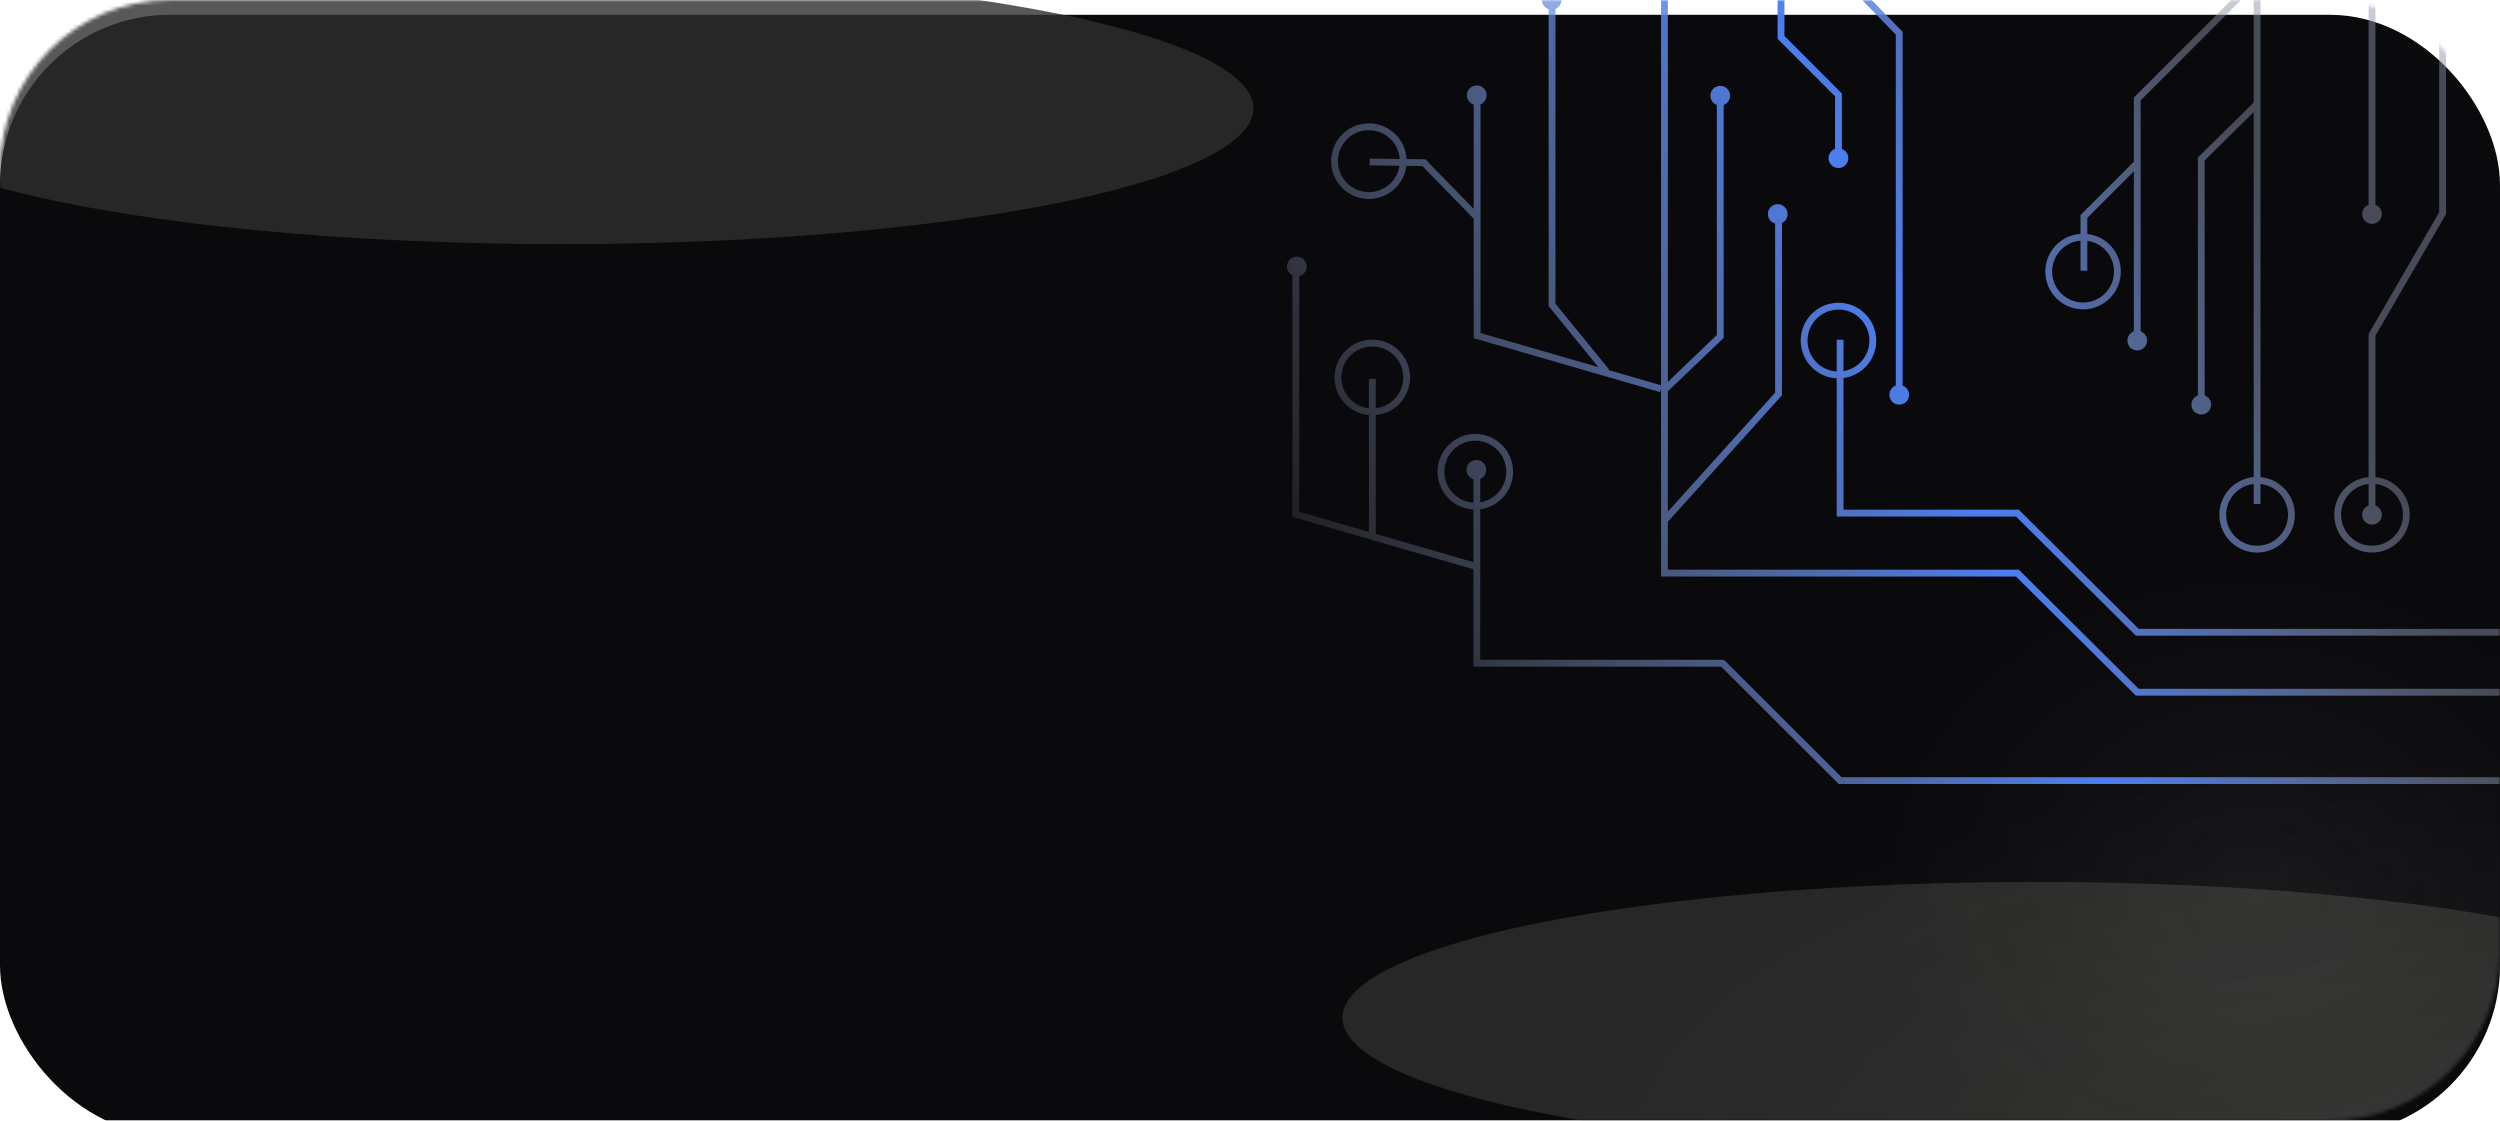 <svg width="676" height="303" viewBox="0 0 676 303" fill="none" xmlns="http://www.w3.org/2000/svg">
<g clip-path="url(#clip0_372_8)">
<g filter="url(#filter0_i_372_8)">
<rect width="676" height="303" rx="46" fill="#0A0A0D"/>
</g>
<mask id="mask0_372_8" style="mask-type:alpha" maskUnits="userSpaceOnUse" x="0" y="0" width="676" height="303">
<rect width="676" height="303" rx="46" fill="#0A0A0D"/>
</mask>
<g mask="url(#mask0_372_8)">
<g filter="url(#filter1_f_372_8)">
<ellipse cx="151.869" cy="29.299" rx="187.058" ry="36.716" fill="#2F2F2D" fill-opacity="0.8"/>
</g>
<g filter="url(#filter2_f_372_8)">
<ellipse cx="550.06" cy="275.185" rx="187.058" ry="36.716" fill="#2F2F2D" fill-opacity="0.8"/>
</g>
<ellipse cx="677.056" cy="315.272" rx="265.119" ry="112.144" fill="url(#paint0_radial_372_8)"/>
<ellipse opacity="0.68" cx="609" cy="239.5" rx="103" ry="87.5" fill="url(#paint1_radial_372_8)"/>
<path fill-rule="evenodd" clip-rule="evenodd" d="M449.142 154.964V105.14L448.886 106.022L399.155 91.628L398.49 91.435V90.742V59.135L384.621 44.903L380.279 44.849C379.648 49.947 375.273 53.863 370.021 53.798C364.382 53.728 359.868 49.096 359.938 43.452C360.008 37.808 364.636 33.289 370.274 33.359C375.678 33.426 380.049 37.684 380.342 43.006L385.026 43.064L385.408 43.069L385.675 43.342L398.49 56.493V28.295C397.421 27.948 396.649 26.944 396.649 25.759C396.649 24.286 397.841 23.093 399.312 23.093C400.783 23.093 401.976 24.286 401.976 25.759C401.976 26.869 401.298 27.821 400.334 28.222V90.049L432.195 99.271L418.958 83.033L418.751 82.778V82.45V2.483C417.682 2.136 416.91 1.132 416.91 -0.053C416.91 -1.526 418.102 -2.72 419.573 -2.72C421.044 -2.72 422.237 -1.526 422.237 -0.053C422.237 1.057 421.559 2.009 420.594 2.41V82.122L435.122 99.944L434.964 100.073L449.142 104.176V-23H450.985V103.261L464.235 90.583V28.381C463.219 28.005 462.494 27.027 462.494 25.879C462.494 24.406 463.686 23.213 465.157 23.213C466.628 23.213 467.821 24.406 467.821 25.879C467.821 27.027 467.096 28.005 466.079 28.381V90.977V91.371L465.794 91.643L450.985 105.812V138.346L479.995 106.175V60.446C478.863 60.138 478.031 59.102 478.031 57.873C478.031 56.4 479.223 55.206 480.695 55.206C482.166 55.206 483.358 56.4 483.358 57.873C483.358 58.935 482.737 59.853 481.838 60.281V106.53V106.884L481.601 107.147L450.985 141.1V154.042H497.563H545.507H545.887L546.157 154.31L578.293 186.258H676.242V188.102H577.913H577.533L577.263 187.834L545.127 155.886H497.563H450.064H449.142V154.964ZM370.378 42.882L378.493 42.983C378.192 38.678 374.635 35.257 370.252 35.203C365.633 35.145 361.839 38.847 361.782 43.474C361.724 48.102 365.425 51.897 370.043 51.955C374.275 52.007 377.814 48.905 378.422 44.826L370.355 44.725L370.378 42.882ZM611.241 -22.333V129.011C616.448 129.477 620.53 133.856 620.53 139.19C620.53 144.834 615.958 149.41 610.319 149.41C604.681 149.41 600.109 144.834 600.109 139.19C600.109 133.856 604.191 129.477 609.398 129.011V30.305L596.148 43.373V106.915C597.165 107.291 597.89 108.269 597.89 109.417C597.89 110.89 596.697 112.084 595.226 112.084C593.755 112.084 592.563 110.89 592.563 109.417C592.563 108.269 593.288 107.291 594.304 106.915V42.987V42.601L594.579 42.331L609.398 27.715V-3.443L578.835 27.149V89.585C579.852 89.961 580.577 90.939 580.577 92.088C580.577 93.56 579.384 94.754 577.913 94.754C576.442 94.754 575.25 93.56 575.25 92.088C575.25 90.939 575.975 89.961 576.991 89.585V46.325L564.408 58.921V63.268C569.508 63.837 573.474 68.168 573.474 73.425C573.474 79.07 568.903 83.645 563.264 83.645C557.625 83.645 553.054 79.07 553.054 73.425C553.054 68.016 557.251 63.589 562.564 63.228V58.539V58.158L562.834 57.888L576.991 43.716V26.768V26.386L577.261 26.116L609.398 -6.052V-22.333H611.241ZM562.564 65.078C558.272 65.433 554.897 69.033 554.897 73.425C554.897 78.053 558.645 81.802 563.264 81.802C567.883 81.802 571.63 78.053 571.63 73.425C571.63 69.186 568.486 65.684 564.408 65.126V73.203H562.564V65.078ZM609.398 136.301V130.863C605.212 131.323 601.953 134.874 601.953 139.19C601.953 143.818 605.7 147.566 610.319 147.566C614.938 147.566 618.686 143.818 618.686 139.19C618.686 134.874 615.427 131.323 611.241 130.863V136.301H609.398ZM638.73 57.873C638.73 56.724 639.455 55.746 640.472 55.37V-22.333H642.316V55.37C643.333 55.746 644.058 56.724 644.058 57.873C644.058 59.345 642.865 60.539 641.394 60.539C639.923 60.539 638.73 59.345 638.73 57.873ZM661.405 57.651V-22.333H659.561V57.403L640.597 90.07L640.472 90.285V90.533V129.011C635.265 129.477 631.184 133.856 631.184 139.19C631.184 144.834 635.755 149.41 641.394 149.41C647.033 149.41 651.604 144.834 651.604 139.19C651.604 133.856 647.523 129.477 642.316 129.011V90.781L661.28 58.113L661.405 57.899V57.651ZM640.472 130.863V136.688C639.456 137.063 638.73 138.042 638.73 139.19C638.73 140.662 639.923 141.856 641.394 141.856C642.865 141.856 644.058 140.662 644.058 139.19C644.058 138.042 643.333 137.063 642.316 136.688V130.863C646.502 131.323 649.761 134.874 649.761 139.19C649.761 143.818 646.013 147.566 641.394 147.566C636.775 147.566 633.028 143.818 633.028 139.19C633.028 134.874 636.287 131.323 640.472 130.863ZM496.641 102.297V138.745V139.667H497.563H545.127L577.263 171.614L577.533 171.882H577.913H676.242V170.039H578.293L546.157 138.091L545.887 137.823H545.507H498.485V102.217C503.478 101.549 507.33 97.269 507.33 92.088C507.33 86.444 502.759 81.868 497.12 81.868C491.481 81.868 486.909 86.444 486.909 92.088C486.909 97.572 491.224 102.047 496.641 102.297ZM498.485 100.353V91.865H496.641V100.451C492.245 100.203 488.753 96.555 488.753 92.088C488.753 87.46 492.501 83.711 497.12 83.711C501.739 83.711 505.486 87.46 505.486 92.088C505.486 96.25 502.455 99.701 498.485 100.353ZM398.409 153.93V179.339V180.261H399.331H465.402L496.912 211.73L497.182 212H497.563H577.913H676.242V210.156H577.913H497.945L466.435 178.687L466.165 178.417H465.783H400.253V153L400.375 152.579L400.253 152.544V137.684C405.211 137.039 409.069 132.826 409.133 127.677C409.203 122.033 404.689 117.401 399.051 117.33C393.412 117.26 388.785 121.779 388.714 127.423C388.646 132.937 392.953 137.485 398.409 137.757V152.01L372.001 144.367V112.237C377.149 111.771 381.213 107.472 381.279 102.185C381.349 96.541 376.835 91.909 371.197 91.839C365.558 91.769 360.93 96.287 360.86 101.931C360.793 107.311 364.891 111.771 370.157 112.238V143.833L351.309 138.378V74.66C352.468 74.371 353.327 73.323 353.327 72.073C353.327 70.601 352.135 69.407 350.664 69.407C349.192 69.407 348 70.601 348 72.073C348 73.114 348.596 74.016 349.466 74.455V139.071V139.764L350.131 139.956L398.409 153.93ZM379.436 102.163C379.382 106.439 376.138 109.925 372.001 110.384V102.466H370.157V110.385C365.923 109.925 362.65 106.308 362.704 101.954C362.761 97.327 366.555 93.625 371.174 93.683C375.792 93.74 379.493 97.535 379.436 102.163ZM398.409 135.911C393.984 135.641 390.502 131.935 390.558 127.446C390.615 122.818 394.409 119.116 399.028 119.174C403.647 119.231 407.347 123.026 407.29 127.654C407.238 131.792 404.198 135.19 400.253 135.821V129.493C401.205 129.087 401.873 128.141 401.873 127.039C401.873 125.567 400.68 124.373 399.209 124.373C397.738 124.373 396.546 125.567 396.546 127.039C396.546 128.232 397.329 129.243 398.409 129.583V135.911ZM498.707 -22.555V-7.599L514.206 8.352L514.467 8.62V8.994V104.25C515.483 104.625 516.208 105.604 516.208 106.752C516.208 108.224 515.016 109.418 513.545 109.418C512.074 109.418 510.881 108.224 510.881 106.752C510.881 105.604 511.606 104.625 512.623 104.25V9.368L497.124 -6.583L496.864 -6.851V-7.225V-22.555H498.707ZM482.504 9.723V-22.778H480.66V10.104V10.486L480.93 10.756L496.198 26.038V40.262C495.181 40.638 494.456 41.616 494.456 42.764C494.456 44.237 495.649 45.431 497.12 45.431C498.591 45.431 499.783 44.237 499.783 42.764C499.783 41.616 499.058 40.638 498.041 40.262V25.657V25.275L497.772 25.005L482.504 9.723Z" fill="url(#paint2_linear_372_8)"/>
</g>
</g>
<defs>
<filter id="filter0_i_372_8" x="0" y="0" width="676" height="307" filterUnits="userSpaceOnUse" color-interpolation-filters="sRGB">
<feFlood flood-opacity="0" result="BackgroundImageFix"/>
<feBlend mode="normal" in="SourceGraphic" in2="BackgroundImageFix" result="shape"/>
<feColorMatrix in="SourceAlpha" type="matrix" values="0 0 0 0 0 0 0 0 0 0 0 0 0 0 0 0 0 0 127 0" result="hardAlpha"/>
<feOffset dy="4"/>
<feGaussianBlur stdDeviation="2"/>
<feComposite in2="hardAlpha" operator="arithmetic" k2="-1" k3="1"/>
<feColorMatrix type="matrix" values="0 0 0 0 0 0 0 0 0 0 0 0 0 0 0 0 0 0 0.35 0"/>
<feBlend mode="normal" in2="shape" result="effect1_innerShadow_372_8"/>
</filter>
<filter id="filter1_f_372_8" x="-229.189" y="-201.417" width="762.115" height="461.432" filterUnits="userSpaceOnUse" color-interpolation-filters="sRGB">
<feFlood flood-opacity="0" result="BackgroundImageFix"/>
<feBlend mode="normal" in="SourceGraphic" in2="BackgroundImageFix" result="shape"/>
<feGaussianBlur stdDeviation="97" result="effect1_foregroundBlur_372_8"/>
</filter>
<filter id="filter2_f_372_8" x="169.003" y="44.469" width="762.115" height="461.432" filterUnits="userSpaceOnUse" color-interpolation-filters="sRGB">
<feFlood flood-opacity="0" result="BackgroundImageFix"/>
<feBlend mode="normal" in="SourceGraphic" in2="BackgroundImageFix" result="shape"/>
<feGaussianBlur stdDeviation="97" result="effect1_foregroundBlur_372_8"/>
</filter>
<radialGradient id="paint0_radial_372_8" cx="0" cy="0" r="1" gradientUnits="userSpaceOnUse" gradientTransform="translate(677.056 315.272) rotate(90) scale(112.144 265.119)">
<stop stop-color="white" stop-opacity="0.07"/>
<stop offset="1" stop-color="#C4C4C4" stop-opacity="0"/>
</radialGradient>
<radialGradient id="paint1_radial_372_8" cx="0" cy="0" r="1" gradientUnits="userSpaceOnUse" gradientTransform="translate(609 239.5) rotate(90) scale(87.5 103)">
<stop stop-color="white" stop-opacity="0.07"/>
<stop offset="1" stop-color="#C4C4C4" stop-opacity="0"/>
</radialGradient>
<linearGradient id="paint2_linear_372_8" x1="888.5" y1="-61.5" x2="272.193" y2="204.447" gradientUnits="userSpaceOnUse">
<stop offset="0.443" stop-color="#8A92A6" stop-opacity="0.48"/>
<stop offset="0.599" stop-color="#4C7EF2"/>
<stop offset="0.89" stop-color="#ADADAD" stop-opacity="0.03"/>
</linearGradient>
<clipPath id="clip0_372_8">
<rect width="676" height="303" fill="white"/>
</clipPath>
</defs>
</svg>
